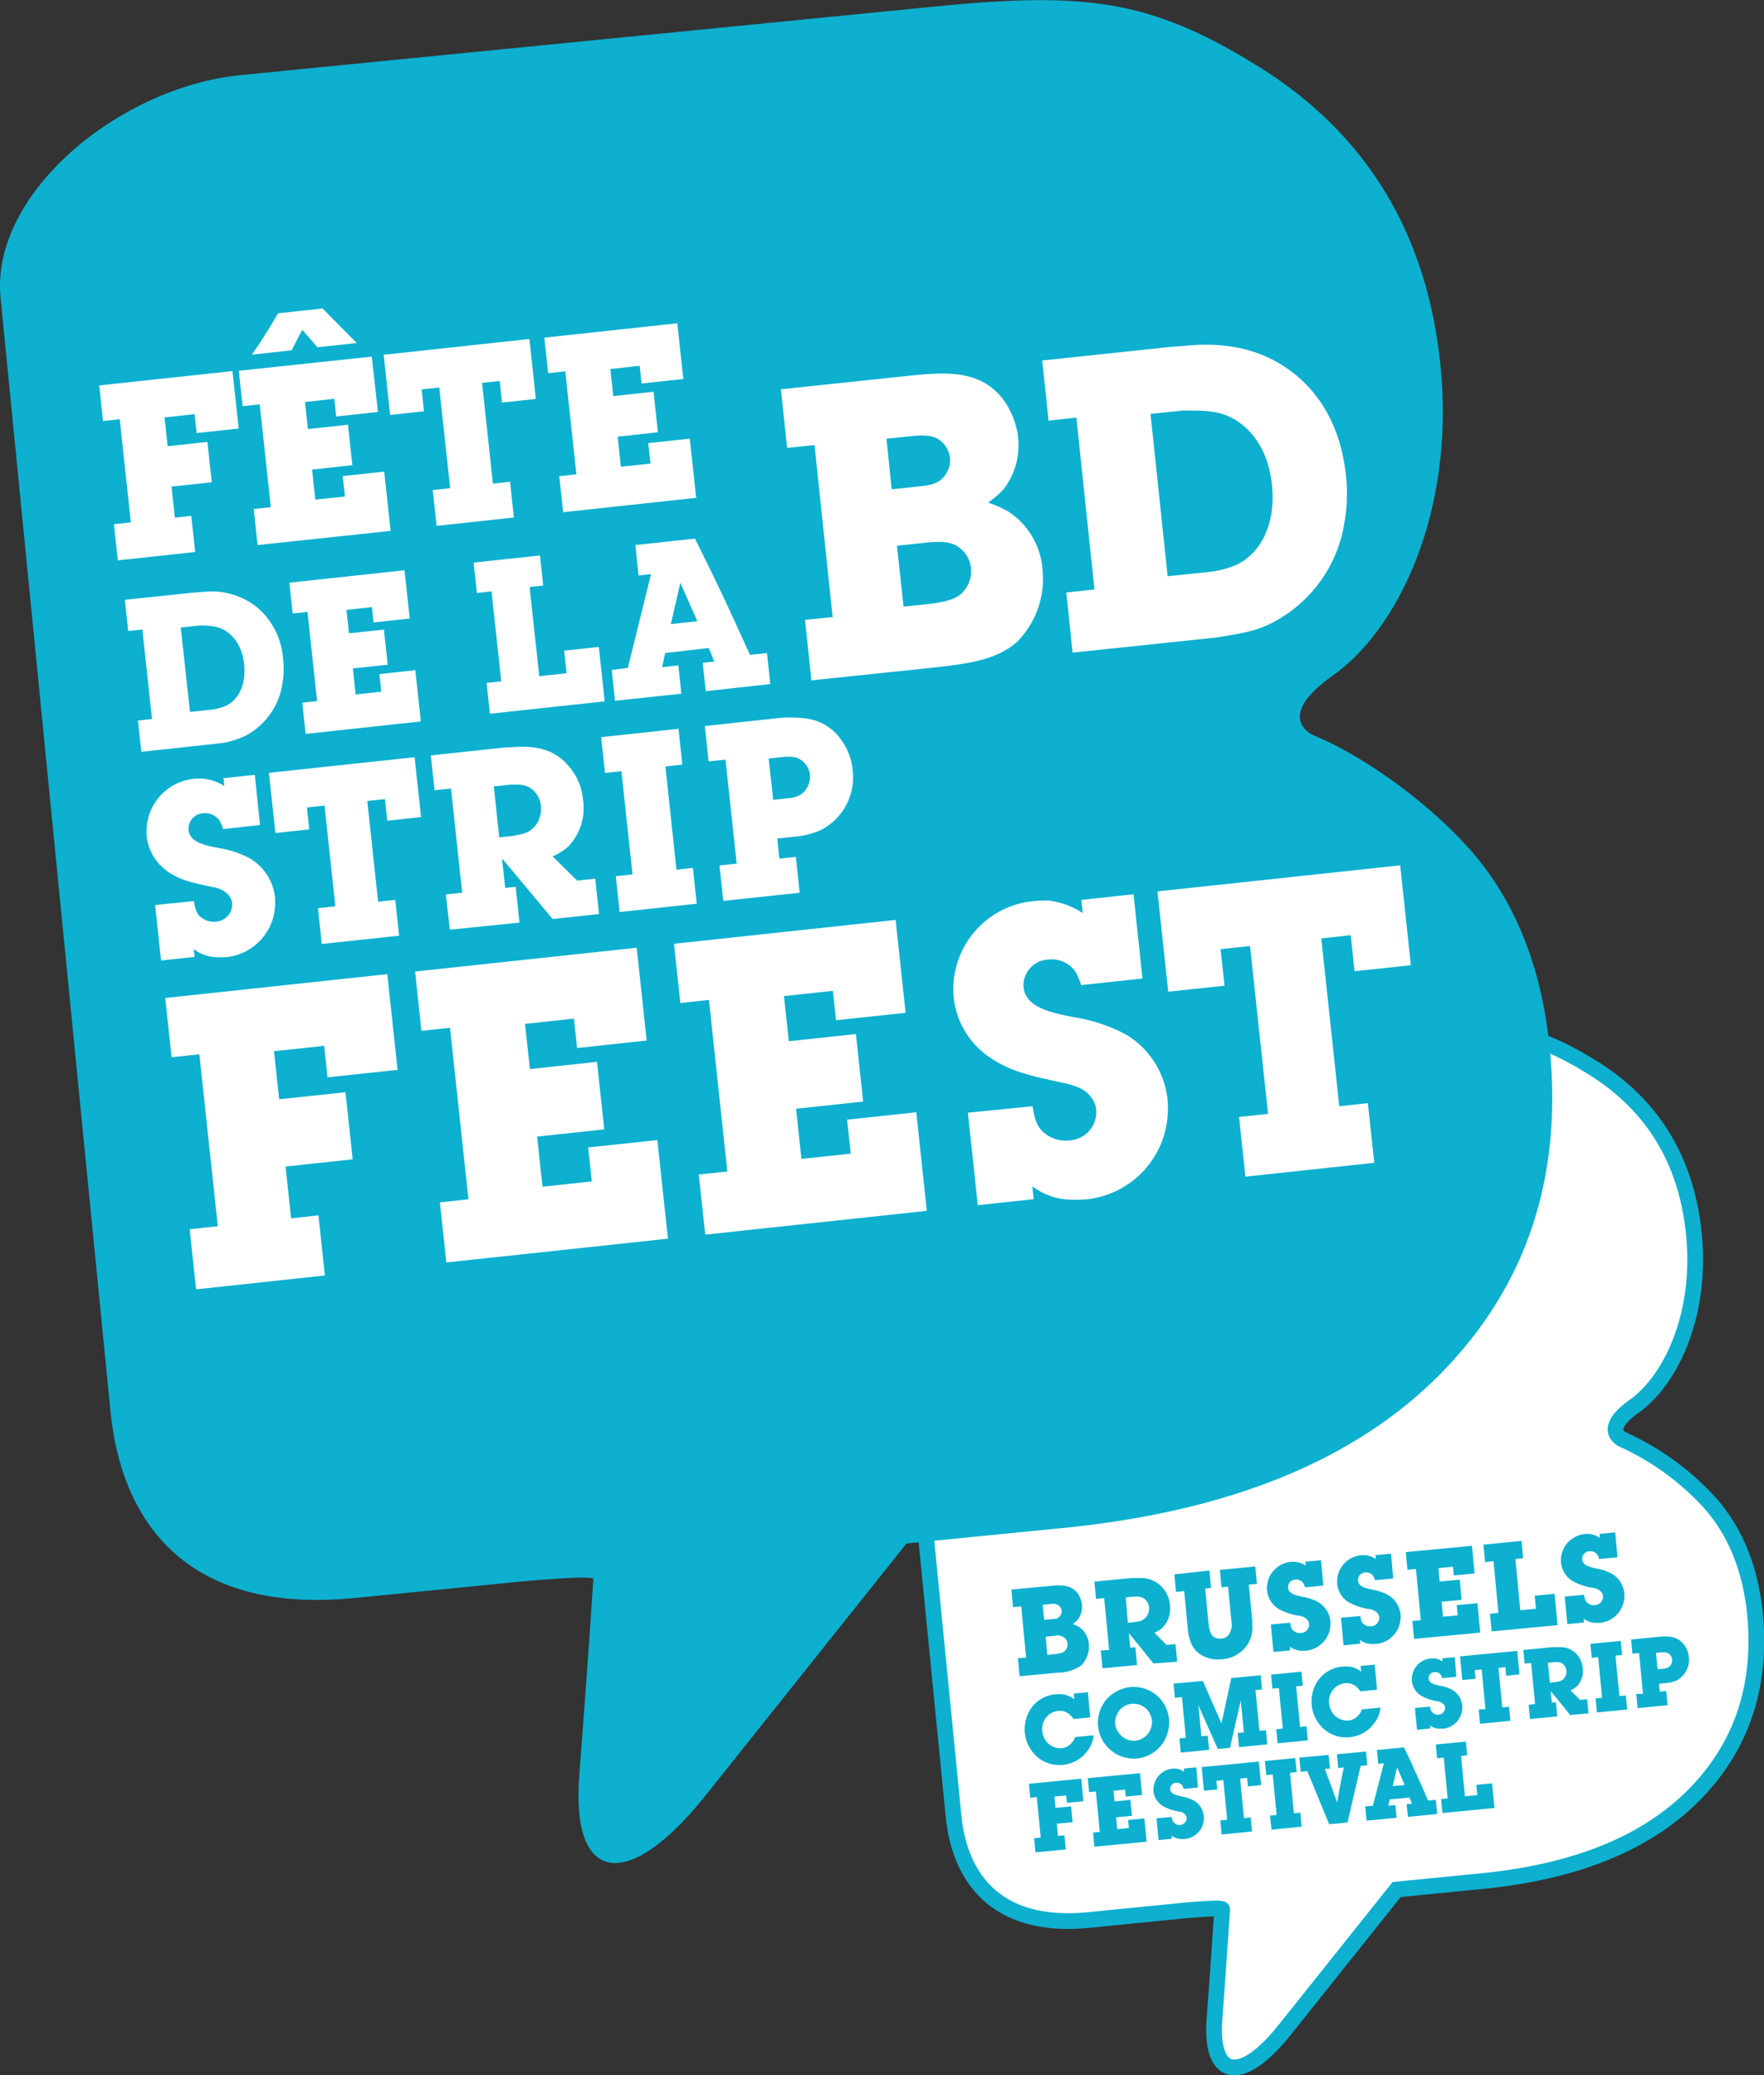 <svg xmlns="http://www.w3.org/2000/svg" xmlns:xlink="http://www.w3.org/1999/xlink" viewBox="0 0 249.27 293.19"><rect x="0" y="0" width="249.27" height="293.19" fill="#333333" stroke="none"/><defs><style>.cls-1,.cls-4{fill:none;}.cls-2{clip-path:url(#clip-path);}.cls-3{fill:#fff;}.cls-4{stroke:#0db0cf;stroke-miterlimit:10;stroke-width:2.22px;}.cls-5{fill:#0db0cf;}</style><clipPath id="clip-path"><rect class="cls-1" width="249.27" height="293.19"/></clipPath></defs><title>Fichier 1</title><g id="Calque_2" data-name="Calque 2"><g id="Calque_1-2" data-name="Calque 1"><g class="cls-2"><path class="cls-3" d="M241.49,212.17a37.42,37.42,0,0,0-12.09-8.76s-3.29-1.33,1.5-4.72c5.17-3.65,9.59-12.87,8.47-24.28Q237.83,158.74,225,150.8c-8.53-5.29-13.59-5.9-25.86-4.69L145,151.48c-9.55,1-19.71,9.31-18.9,17.51l8.65,87.6c.82,8.33,5.72,16,19.15,14.65l13-1.29s5.84-.57,5.81-.2-.49,7.48-1.09,15.47c-.64,8.46,3.79,9.19,9.86,1.62l15.88-19.9,12.27-1.21q19.74-2,29.78-12.18T248,228q-1-9.79-6.47-15.87"/><path class="cls-4" d="M241.49,212.17a37.42,37.42,0,0,0-12.09-8.76s-3.29-1.33,1.5-4.72c5.17-3.65,9.59-12.87,8.47-24.28Q237.83,158.74,225,150.8c-8.53-5.29-13.59-5.9-25.86-4.69L145,151.48c-9.55,1-19.71,9.31-18.9,17.51l8.65,87.6c.82,8.33,5.72,16,19.15,14.65l13-1.29s5.84-.57,5.81-.2-.49,7.48-1.09,15.47c-.64,8.46,3.79,9.19,9.86,1.62l15.88-19.9,12.27-1.21q19.74-2,29.78-12.18T248,228Q247,218.25,241.49,212.17Z"/><path class="cls-5" d="M154.06,242.62l-2.33.23a5.65,5.65,0,0,0-.47-.54,2.09,2.09,0,0,0-1.75-.6,2.41,2.41,0,0,0-.86.25,2.61,2.61,0,0,0-1.37,2.61,3.12,3.12,0,0,0,.29,1,2.54,2.54,0,0,0,2.48,1.4,2,2,0,0,0,1.25-.61,2.1,2.1,0,0,0,.36-.42,3.82,3.82,0,0,0,.26-.54l2.6-.25q0,.31-.09.63a3.78,3.78,0,0,1-.83,1.63,4.47,4.47,0,0,1-.64.73,4.93,4.93,0,0,1-2.81,1.19,4.77,4.77,0,0,1-3.15-.8,5.14,5.14,0,0,1-2.18-3.76,5.27,5.27,0,0,1,.91-3.47,4.68,4.68,0,0,1,3.42-1.94,4.75,4.75,0,0,1,1.31.05,3.48,3.48,0,0,1,1.34.65l-.07-.8,2-.19Z"/><path class="cls-5" d="M157.88,244.42a2.59,2.59,0,0,0,2.59,1.49,2.23,2.23,0,0,0,1-.33,2.62,2.62,0,0,0,1.3-2.53,2.66,2.66,0,0,0-1-1.82,2.71,2.71,0,0,0-1.85-.53,2.61,2.61,0,0,0-1.63.81,2.82,2.82,0,0,0-.71,1.94,2.24,2.24,0,0,0,.28,1m-1.79-4a5.2,5.2,0,0,1,3.64-2.11,5,5,0,0,1,5.48,4.54,5.2,5.2,0,0,1-.81,3.28,5,5,0,0,1-3.71,2.27,5.1,5.1,0,0,1-5.51-4.6,5.21,5.21,0,0,1,.91-3.38"/><path class="cls-5" d="M167.57,245.51l-.55-5.75-1,.09-.19-2,4.15-.38q1.26,2.93,2.63,6l1.38-6.4,4.16-.4.18,2-.92.09.56,5.76.92-.09.19,2-4,.39-.19-2,.88-.08-.44-4.51-1.52,6.69-1.73.16-2.74-6.18.43,4.39.89-.09.2,2-4,.39-.2-2Z"/></g><polygon class="cls-5" points="181.27 244.2 180.72 238.48 179.81 238.56 179.61 236.58 183.9 236.16 184.09 238.15 183.16 238.24 183.71 243.97 184.62 243.88 184.81 245.86 180.54 246.28 180.34 244.29 181.27 244.2"/><g class="cls-2"><path class="cls-5" d="M194.59,238.71l-2.33.23a5.65,5.65,0,0,0-.47-.54,2.05,2.05,0,0,0-1.74-.6,2.5,2.5,0,0,0-.87.25,2.59,2.59,0,0,0-1.36,2.61,2.87,2.87,0,0,0,.29,1,2.52,2.52,0,0,0,2.47,1.4,2,2,0,0,0,1.25-.61,2.1,2.1,0,0,0,.36-.42,3.82,3.82,0,0,0,.26-.54l2.61-.25c0,.21-.06.42-.1.63a3.67,3.67,0,0,1-.83,1.63,4.47,4.47,0,0,1-.64.73,4.86,4.86,0,0,1-2.81,1.19,4.78,4.78,0,0,1-3.15-.8,5.13,5.13,0,0,1-2.17-3.76,5.18,5.18,0,0,1,.9-3.47,4.69,4.69,0,0,1,3.42-1.94,4.75,4.75,0,0,1,1.31.05,3.51,3.51,0,0,1,1.35.65l-.08-.8,2-.19Z"/><path class="cls-5" d="M205.79,236.89l-2,.2a1.63,1.63,0,0,0-.19-.48,1,1,0,0,0-.9-.39.86.86,0,0,0-.82.94c.08.72,1.07.86,1.63,1a5.24,5.24,0,0,1,1.77.61,2.82,2.82,0,0,1,1.34,2.12,2.9,2.9,0,0,1-.14,1.27,3,3,0,0,1-2.56,2.06,6.11,6.11,0,0,1-.62,0,2.24,2.24,0,0,1-1.2-.45l0,.42-1.86.18-.3-3.07,2.15-.2a1.17,1.17,0,0,0,.55,1,1,1,0,0,0,.67.14,1,1,0,0,0,.9-1,.81.81,0,0,0-.2-.45,1.47,1.47,0,0,0-.93-.45,6.7,6.7,0,0,1-2.32-.82,2.76,2.76,0,0,1-1.24-2,2.94,2.94,0,0,1,2.72-3.23h.43a2.56,2.56,0,0,1,1.16.43l0-.44,1.74-.17Z"/></g><polygon class="cls-5" points="214.4 233.22 214.72 236.55 212.84 236.73 212.73 235.53 211.75 235.62 212.28 241.21 213.24 241.12 213.43 243.1 209.14 243.52 208.95 241.53 209.91 241.44 209.37 235.85 208.4 235.95 208.51 237.16 206.64 237.34 206.31 234 214.4 233.22"/><g class="cls-2"><path class="cls-5" d="M219,237.72l.76-.08.45-.08a1.35,1.35,0,0,0,1-.76,1.62,1.62,0,0,0,.13-.81,1.29,1.29,0,0,0-.28-.7c-.38-.49-.84-.49-1.43-.47l-.89.08Zm-2.08,3-.56-5.78-.91.09-.19-1.93,4.11-.4c.31,0,.61,0,.92,0a3.12,3.12,0,0,1,2.61,1.11,3.19,3.19,0,0,1,.75,1.85,3.08,3.08,0,0,1-.85,2.6,2.79,2.79,0,0,1-.87.53l1.35,1.36,1-.1.19,2-2.58.24c-.93-1.15-1.84-2.28-2.76-3.38l.16,1.63.58-.06.19,2-3.86.37-.19-2Z"/></g><polygon class="cls-5" points="226.39 239.85 225.84 234.12 224.93 234.21 224.74 232.23 229.03 231.81 229.22 233.8 228.28 233.89 228.84 239.61 229.75 239.53 229.94 241.51 225.66 241.92 225.47 239.94 226.39 239.85"/><g class="cls-2"><path class="cls-5" d="M234.23,235.82l.87-.08a1.9,1.9,0,0,0,.52-.12,1.16,1.16,0,0,0,.66-1.18,1.05,1.05,0,0,0-.23-.59c-.35-.45-.77-.44-1.31-.42l-.73.07Zm-2.06,3.47-.55-5.76-.94.09-.19-2,3.89-.38a6.91,6.91,0,0,1,1.7,0,2.79,2.79,0,0,1,1.9,1.12,3.38,3.38,0,0,1,.67,1.74,3.28,3.28,0,0,1-1.83,3.35,4.42,4.42,0,0,1-1.47.33l-.91.09.1,1.12.91-.09.2,2-4.24.41-.19-2Z"/></g><polygon class="cls-5" points="147.06 259.6 146.51 253.88 145.59 253.97 145.4 252 152.79 251.28 153.1 254.47 150.77 254.69 150.66 253.65 149 253.81 149.15 255.41 151.36 255.19 151.57 257.43 149.34 257.64 149.5 259.37 150.41 259.28 150.61 261.28 146.32 261.69 146.13 259.69 147.06 259.6"/><polygon class="cls-5" points="161.39 253.59 159.07 253.81 158.98 252.83 157.35 252.99 157.5 254.49 159.73 254.28 159.95 256.52 157.71 256.74 157.88 258.41 159.52 258.25 159.41 257.12 161.71 256.9 162.03 260.18 154.65 260.89 154.46 258.89 155.41 258.8 154.86 253.09 153.9 253.18 153.71 251.21 161.09 250.5 161.39 253.59"/><g class="cls-2"><path class="cls-5" d="M169.28,252.53l-2,.2a2.13,2.13,0,0,0-.2-.48,1,1,0,0,0-.9-.39.86.86,0,0,0-.82.94c.09.72,1.08.86,1.63,1a5.24,5.24,0,0,1,1.77.61,2.85,2.85,0,0,1,1.35,2.12,3.25,3.25,0,0,1-.14,1.27,3,3,0,0,1-2.56,2,3.81,3.81,0,0,1-.63,0,2.26,2.26,0,0,1-1.2-.46l0,.43-1.86.18-.29-3.07,2.15-.2a1.18,1.18,0,0,0,.54,1,1.12,1.12,0,0,0,.67.14,1,1,0,0,0,.9-1,.86.86,0,0,0-.19-.45,1.52,1.52,0,0,0-.94-.46,6.38,6.38,0,0,1-2.32-.82,2.74,2.74,0,0,1-1.24-2,3,3,0,0,1,2.73-3.23,3.47,3.47,0,0,1,.43,0,2.41,2.41,0,0,1,1.15.43l0-.44,1.74-.17Z"/></g><polygon class="cls-5" points="177.89 248.86 178.21 252.19 176.34 252.37 176.22 251.17 175.24 251.26 175.78 256.85 176.73 256.76 176.92 258.74 172.63 259.16 172.44 257.17 173.41 257.08 172.87 251.49 171.89 251.58 172.01 252.8 170.13 252.98 169.81 249.64 177.89 248.86"/><polygon class="cls-5" points="180.4 256.4 179.85 250.68 178.94 250.77 178.75 248.78 183.03 248.37 183.23 250.35 182.29 250.44 182.84 256.17 183.75 256.08 183.94 258.06 179.67 258.48 179.47 256.49 180.4 256.4"/><g class="cls-2"><path class="cls-5" d="M187.75,247.92l.19,1.92-.72.07,1.74,4.72c.17-1,.34-2,.52-2.93.13-.7.27-1.37.42-2l-.79.08-.19-1.95,4.11-.39.19,1.94-.95.09-1.85,8-2.59.25-3.1-7.51-.93.09-.19-2Z"/><path class="cls-5" d="M196.79,252.33l1.7-.16-1.06-2.48ZM194,255.1l1.56-6-.8.08-.19-1.95,3.82-.37c.47,1,1,2,1.41,3,.7,1.51,1.36,3,2,4.51l1.09-.1.2,2-4.14.4-.18-1.79.75-.07-.35-.87-2.79.27-.2.89,1-.1.18,1.8-4.25.41-.19-2Z"/></g><polygon class="cls-5" points="204.57 254.07 204.02 248.3 203.08 248.4 202.89 246.45 207.14 246.04 207.33 247.97 206.46 248.06 207.01 253.77 208.76 253.6 208.62 252.15 210.84 251.93 211.18 255.42 203.83 256.13 203.64 254.16 204.57 254.07"/><g class="cls-2"><path class="cls-5" d="M148,233.79l1.17-.12c.94-.12,1.24-.27,1.5-.68a1.27,1.27,0,0,0-.06-1.44,1.58,1.58,0,0,0-1.54-.46l-1.31.13Zm-.45-4.95,1.15-.11c.51,0,.91-.1,1.16-.55a1,1,0,0,0,.16-.63,1.11,1.11,0,0,0-.37-.71,1.47,1.47,0,0,0-1.14-.24l-1.17.11ZM145,234.19l-.69-7.25-1.16.11-.23-2.48,5.64-.54c1.35-.11,2.75-.17,3.68,1a3.39,3.39,0,0,1,.65,1.67,3,3,0,0,1-.64,2.17,3.48,3.48,0,0,1-.65.56,7.38,7.38,0,0,1,.81.36,3.23,3.23,0,0,1,1.45,2.46,3.79,3.79,0,0,1-1.09,3.05,5.89,5.89,0,0,1-3.32,1l-5.36.51-.25-2.56Z"/><path class="cls-5" d="M159.38,229.25l1-.1.57-.1a1.72,1.72,0,0,0,1.25-1,2,2,0,0,0,.17-1,1.63,1.63,0,0,0-.35-.88c-.48-.63-1.06-.62-1.82-.61l-1.12.11Zm-2.65,3.84-.7-7.32-1.15.11-.23-2.44,5.21-.5c.38,0,.77,0,1.16,0a4,4,0,0,1,3.3,1.41,4.1,4.1,0,0,1,1,2.35,3.91,3.91,0,0,1-1.08,3.29,3.78,3.78,0,0,1-1.1.67l1.7,1.73,1.27-.13.24,2.5L163,235c-1.18-1.45-2.34-2.89-3.49-4.28l.2,2.06.73-.07.24,2.51-4.89.47-.24-2.52Z"/><path class="cls-5" d="M170.9,221.87l.23,2.47-.82.08.47,5a4.29,4.29,0,0,0,.07.5c.25,1.39,1,1.63,1.66,1.57a1.53,1.53,0,0,0,1-.4,2.42,2.42,0,0,0,.49-2.11l-.46-4.83-.93.09-.23-2.46,5-.48.23,2.46-1.14.11.49,5.09c0,.26,0,.52,0,.77a4.2,4.2,0,0,1-1.14,3.19,4.66,4.66,0,0,1-3.19,1.49,4.45,4.45,0,0,1-3.49-1.06,4,4,0,0,1-.86-1.28,7.73,7.73,0,0,1-.44-2l-.5-5.29-1.16.11-.23-2.47Z"/><path class="cls-5" d="M187,224l-2.59.25a2.57,2.57,0,0,0-.25-.61,1.22,1.22,0,0,0-1.14-.49,1.09,1.09,0,0,0-1,1.19c.11.9,1.36,1.09,2.06,1.25a6.82,6.82,0,0,1,2.25.77A3.63,3.63,0,0,1,188,229a4.16,4.16,0,0,1-.18,1.6,3.85,3.85,0,0,1-3.25,2.6,6,6,0,0,1-.79,0,2.77,2.77,0,0,1-1.52-.58l.05.54-2.36.22-.37-3.89,2.73-.24c.09.55.16,1,.69,1.27a1.37,1.37,0,0,0,.84.18,1.21,1.21,0,0,0,1.15-1.29,1,1,0,0,0-.25-.57,1.91,1.91,0,0,0-1.18-.58,8.2,8.2,0,0,1-2.94-1,3.47,3.47,0,0,1-1.57-2.53,3.73,3.73,0,0,1,3.46-4.09c.21,0,.53,0,.54,0a3.3,3.3,0,0,1,1.47.55l-.06-.56,2.21-.21Z"/><path class="cls-5" d="M196.87,223l-2.58.24a2.57,2.57,0,0,0-.25-.61,1.24,1.24,0,0,0-1.14-.49,1.09,1.09,0,0,0-1,1.19c.11.91,1.36,1.09,2.06,1.25a6.79,6.79,0,0,1,2.24.78,3.63,3.63,0,0,1,1.71,2.69,4,4,0,0,1-.19,1.6,3.81,3.81,0,0,1-3.24,2.6,6,6,0,0,1-.79,0,2.77,2.77,0,0,1-1.52-.58l.05.54-2.36.23-.37-3.9,2.73-.24c.09.55.16,1,.68,1.27a1.41,1.41,0,0,0,.85.19,1.22,1.22,0,0,0,1.15-1.29,1.1,1.1,0,0,0-.25-.58,1.86,1.86,0,0,0-1.19-.57,8.44,8.44,0,0,1-2.93-1,3.45,3.45,0,0,1-1.57-2.53,3.73,3.73,0,0,1,3.46-4.08c.21,0,.53,0,.54,0a3.3,3.3,0,0,1,1.47.55l-.06-.56,2.2-.21Z"/></g><polygon class="cls-5" points="208.37 222.29 205.44 222.57 205.32 221.33 203.26 221.53 203.44 223.43 206.27 223.16 206.54 226.01 203.71 226.28 203.91 228.39 205.99 228.2 205.85 226.76 208.77 226.49 209.17 230.64 199.82 231.53 199.58 229 200.78 228.89 200.09 221.65 198.89 221.77 198.65 219.27 208 218.38 208.37 222.29"/><polygon class="cls-5" points="211.74 227.86 211.05 220.56 209.86 220.67 209.62 218.21 215.01 217.69 215.24 220.14 214.14 220.25 214.83 227.48 217.05 227.27 216.87 225.43 219.68 225.16 220.1 229.59 210.79 230.47 210.55 227.97 211.74 227.86"/><g class="cls-2"><path class="cls-5" d="M228.56,220l-2.59.25a2.57,2.57,0,0,0-.25-.61,1.22,1.22,0,0,0-1.14-.49,1.07,1.07,0,0,0-1,1.19c.1.9,1.35,1.08,2,1.25a6.82,6.82,0,0,1,2.25.77,3.63,3.63,0,0,1,1.7,2.7,4.16,4.16,0,0,1-.18,1.6,3.83,3.83,0,0,1-3.25,2.6,6,6,0,0,1-.79,0,2.77,2.77,0,0,1-1.52-.58l.05.54-2.36.22-.37-3.89,2.73-.25c.09.56.16,1,.69,1.28a1.38,1.38,0,0,0,.84.18,1.2,1.2,0,0,0,1.15-1.29,1,1,0,0,0-.25-.57,1.91,1.91,0,0,0-1.18-.58,8.2,8.2,0,0,1-2.94-1,3.47,3.47,0,0,1-1.56-2.53,3.94,3.94,0,0,1,.53-2.33,3.9,3.9,0,0,1,2.92-1.76c.21,0,.53,0,.55,0a3.26,3.26,0,0,1,1.46.55l0-.56,2.2-.21Z"/><path class="cls-5" d="M207.38,119.63c-6.59-7.28-15.81-13.34-21.72-15.73,0,0-5.91-2.4,2.69-8.47,9.3-6.57,17.24-23.14,15.22-43.64Q200.78,23.64,177.8,9.37C162.47-.13,153.37-1.23,131.32,1L34,10.61C16.88,12.3-1.37,27.33.08,42.06L15.62,199.44c1.48,15,10.27,28.7,34.41,26.32l23.38-2.31s10.48-1,10.44-.37-.88,13.45-2,27.81c-1.15,15.19,6.82,16.5,17.73,2.91l28.52-35.75,22.05-2.18q35.46-3.5,53.5-21.88T219,148.15q-1.74-17.6-11.62-28.52"/></g><polygon class="cls-3" points="30.78 173.23 28.17 148.94 24.25 149.36 23.35 140.99 54.73 137.62 56.18 151.14 46.28 152.2 45.81 147.75 38.72 148.51 39.45 155.3 48.82 154.3 49.84 163.78 40.35 164.8 41.14 172.12 45 171.7 45.91 180.19 27.71 182.15 26.8 173.66 30.78 173.23"/><polygon class="cls-3" points="91.38 147 81.55 148.06 81.1 143.9 74.19 144.65 74.88 151.03 84.36 150.01 85.39 159.55 75.9 160.57 76.66 167.65 83.63 166.9 83.11 162.1 92.89 161.06 94.39 174.99 63.07 178.35 62.16 169.86 66.2 169.43 63.59 145.19 59.55 145.63 58.66 137.25 89.97 133.89 91.38 147"/><polygon class="cls-3" points="127.97 143.08 118.14 144.13 117.69 139.98 110.78 140.72 111.47 147.1 120.95 146.08 121.97 155.62 112.49 156.64 113.25 163.72 120.22 162.98 119.7 158.18 129.48 157.13 130.97 171.06 99.66 174.42 98.74 165.93 102.78 165.5 100.18 141.26 96.14 141.7 95.24 133.33 126.56 129.96 127.97 143.08"/><g class="cls-2"><path class="cls-3" d="M161.44,138.24l-8.66.93a9,9,0,0,0-.87-2,4.14,4.14,0,0,0-3.85-1.6,3.64,3.64,0,0,0-3.41,4c.38,3,4.59,3.59,6.95,4.11a23.22,23.22,0,0,1,7.56,2.5,12.19,12.19,0,0,1,5.81,9,13.47,13.47,0,0,1-.54,5.39,12.83,12.83,0,0,1-10.78,8.85,19.61,19.61,0,0,1-2.66.05,9.25,9.25,0,0,1-5.11-1.88l.19,1.82-7.9.85-1.4-13.06,9.14-.92c.31,1.86.58,3.25,2.35,4.25a4.64,4.64,0,0,0,2.84.58,4,4,0,0,0,3.8-4.37,3.49,3.49,0,0,0-.86-1.92c-.81-.92-1.75-1.41-4-1.88-3.52-.81-6.84-1.34-9.9-3.38a11.69,11.69,0,0,1-5.35-8.43,12.5,12.5,0,0,1,11.43-13.84c.7-.07,1.77-.07,1.83-.08A11.09,11.09,0,0,1,153,129l-.2-1.87,7.38-.79Z"/></g><polygon class="cls-3" points="197.86 122.25 199.37 136.36 191.41 137.21 190.87 132.12 186.71 132.57 189.25 156.28 193.29 155.84 194.2 164.27 175.99 166.23 175.09 157.8 179.19 157.36 176.64 133.65 172.48 134.09 173.04 139.25 165.08 140.1 163.56 125.93 197.86 122.25"/><g class="cls-2"><path class="cls-3" d="M36.74,116.56l-5.21.56A4.85,4.85,0,0,0,31,115.9a2.43,2.43,0,0,0-2.3-1,2.17,2.17,0,0,0-2.05,2.42c.23,1.82,2.75,2.16,4.17,2.47a13.74,13.74,0,0,1,4.53,1.5,7.3,7.3,0,0,1,3.5,5.38,8.34,8.34,0,0,1-.33,3.24,7.71,7.71,0,0,1-6.47,5.31,13.83,13.83,0,0,1-1.6,0,5.58,5.58,0,0,1-3.07-1.13l.12,1.09-4.74.51-.84-7.83,5.48-.56c.19,1.12.35,2,1.41,2.55a2.77,2.77,0,0,0,1.71.35,2.43,2.43,0,0,0,2.28-2.62,2.11,2.11,0,0,0-.52-1.16,3.85,3.85,0,0,0-2.39-1.13c-2.12-.48-4.11-.8-5.94-2a7,7,0,0,1-3.21-5.06A7.49,7.49,0,0,1,27.6,110c.43,0,1.07,0,1.1,0a6.61,6.61,0,0,1,3,1.06l-.12-1.12,4.43-.48Z"/></g><polygon class="cls-3" points="58.59 106.97 59.5 115.43 54.73 115.95 54.4 112.89 51.9 113.16 53.43 127.39 55.85 127.13 56.4 132.19 45.47 133.36 44.93 128.3 47.39 128.04 45.86 113.81 43.37 114.07 43.7 117.17 38.92 117.68 38 109.18 58.59 106.97"/><g class="cls-2"><path class="cls-3" d="M70.55,118.3l1.93-.21,1.15-.23a3.4,3.4,0,0,0,2.49-2,4.08,4.08,0,0,0,.31-2.06,3.2,3.2,0,0,0-.73-1.77c-1-1.25-2.15-1.23-3.68-1.17l-2.24.24Zm-5.24,7.81-1.58-14.72-2.32.25-.53-4.92,10.47-1.12c.78,0,1.55-.1,2.33-.11,2.67,0,4.9.61,6.7,2.76a8.25,8.25,0,0,1,2,4.7,7.83,7.83,0,0,1-2.09,6.65,7.6,7.6,0,0,1-2.2,1.38l3.46,3.43,2.56-.28.54,5-6.57.7c-2.41-2.9-4.78-5.77-7.14-8.54l.45,4.14,1.48-.15.54,5.06-9.84,1L63,126.36Z"/></g><polygon class="cls-3" points="89.38 123.53 87.81 108.95 85.49 109.2 84.95 104.14 95.88 102.96 96.42 108.02 94.03 108.28 95.59 122.86 97.91 122.61 98.46 127.67 87.56 128.84 87.02 123.78 89.38 123.53"/><g class="cls-2"><path class="cls-3" d="M109.26,113l2.21-.24a4.25,4.25,0,0,0,1.32-.31,3,3,0,0,0,1.66-3,2.74,2.74,0,0,0-.62-1.49c-.91-1.15-2-1.11-3.35-1l-1.86.2ZM104.1,122l-1.58-14.69-2.39.26-.53-5,9.91-1.07a16.81,16.81,0,0,1,4.33,0,7.09,7.09,0,0,1,4.89,2.82,8.67,8.67,0,0,1,1.75,4.39,8.36,8.36,0,0,1-4.59,8.6,11.38,11.38,0,0,1-3.74.9l-2.32.25.31,2.84,2.32-.24.54,5.06-10.79,1.15-.54-5Z"/><path class="cls-3" d="M26.85,100.58l2.89-.31a7.43,7.43,0,0,0,2.13-.54c2.17-1,2.88-3.51,2.63-5.89-.37-3.37-2.34-4.79-3.61-5.18a8.84,8.84,0,0,0-3-.26l-2.35.25Zm-5.37,1L20.12,88.93l-2,.22-.48-4.41,9.46-1,2-.15a10.18,10.18,0,0,1,7.25,2.23,10.51,10.51,0,0,1,3.66,7.36,11.67,11.67,0,0,1-.1,3.37,10,10,0,0,1-5.08,7.32,11.46,11.46,0,0,1-4.31,1.2l-10.55,1.14-.48-4.41Z"/></g><polygon class="cls-3" points="57.9 87.38 52.79 87.93 52.55 85.77 48.96 86.16 49.32 89.47 54.25 88.94 54.79 93.9 49.86 94.43 50.25 98.11 53.88 97.72 53.61 95.23 58.69 94.68 59.47 101.92 43.19 103.68 42.72 99.27 44.81 99.04 43.45 86.44 41.36 86.67 40.89 82.32 57.16 80.56 57.9 87.38"/><polygon class="cls-3" points="70.83 96.26 69.46 83.54 67.39 83.77 66.93 79.48 76.3 78.47 76.76 82.72 74.84 82.93 76.2 95.53 80.06 95.11 79.72 91.92 84.62 91.39 85.45 99.08 69.23 100.83 68.76 96.48 70.83 96.26"/><g class="cls-2"><path class="cls-3" d="M94.8,88.17l3.74-.41-2.4-5.43Zm-6.08,6.19L92,81.11l-1.76.19L89.78,77l8.42-.91c1.07,2.16,2.17,4.35,3.2,6.52,1.59,3.31,3.08,6.59,4.58,9.91l2.4-.26.47,4.38-9.12,1-.43-4,1.64-.18-.79-1.91L94,92.25l-.44,2L95.86,94l.42,4-9.37,1-.47-4.35Z"/></g><polygon class="cls-3" points="18.49 73.8 16.92 59.22 14.56 59.48 14.02 54.45 32.85 52.42 33.73 60.54 27.79 61.18 27.5 58.51 23.25 58.97 23.69 63.04 29.31 62.43 29.93 68.13 24.24 68.74 24.71 73.13 27.03 72.88 27.58 77.98 16.65 79.16 16.1 74.06 18.49 73.8"/><g class="cls-2"><path class="cls-3" d="M50.41,48.46l-5.55.6-2.15-2.47-1.5,2.9-5.62.61c.58-.85,1.17-1.69,1.71-2.57.71-1.07,1.33-2.17,2-3.27l6.28-.68Zm3,9.74-5.9.64-.27-2.5-4.14.45.41,3.83L49.17,60l.62,5.72-5.69.62.46,4.25,4.18-.45-.31-2.88,5.86-.64L55.2,75,36.4,77l-.55-5.09,2.42-.26L36.7,57.12l-2.42.26-.54-5,18.79-2Z"/></g><polygon class="cls-3" points="74.81 47.89 75.72 56.36 70.94 56.87 70.61 53.82 68.12 54.09 69.65 68.32 72.08 68.06 72.62 73.11 61.7 74.29 61.15 69.23 63.61 68.97 62.07 54.74 59.58 55.01 59.91 58.1 55.13 58.62 54.22 50.12 74.81 47.89"/><polygon class="cls-3" points="96.56 53.54 90.66 54.18 90.39 51.68 86.25 52.13 86.66 55.96 92.35 55.34 92.97 61.07 87.28 61.69 87.74 65.94 91.92 65.49 91.61 62.6 97.47 61.97 98.38 70.33 79.58 72.36 79.03 67.27 81.45 67.01 79.88 52.46 77.46 52.72 76.92 47.7 95.71 45.67 96.56 53.54"/><g class="cls-2"><path class="cls-3" d="M127.68,85.7l3.92-.41c3.15-.45,4.16-1,5-2.36a4.21,4.21,0,0,0-.27-4.83c-1.42-1.69-3.07-1.63-5.19-1.47l-4.39.47ZM126,69.13l3.86-.41c1.7-.18,3-.38,3.89-1.89a3.4,3.4,0,0,0,.49-2.12A3.6,3.6,0,0,0,133,62.35c-1-.89-2.34-.88-3.81-.78l-3.92.41Zm-8.34,18.05-2.56-24.3-3.87.4L110.35,55l18.91-2c4.52-.42,9.22-.68,12.36,3.25a11.22,11.22,0,0,1,2.25,5.57,10.17,10.17,0,0,1-2.07,7.32A13.73,13.73,0,0,1,139.63,71a17.6,17.6,0,0,1,2.73,1.19,10.7,10.7,0,0,1,4.95,8.18,12.65,12.65,0,0,1-3.54,10.26c-2.92,2.67-7.25,3.13-11.11,3.6l-18,1.89-.9-8.55Z"/><path class="cls-3" d="M165,81.41l5.56-.58a13.93,13.93,0,0,0,4.1-1c4.17-2,5.56-6.74,5.08-11.31-.68-6.5-4.47-9.23-6.91-10-1.35-.45-2.72-.54-5.74-.52l-4.51.47Zm-10.34,1.86L152.1,59l-3.93.42-.89-8.49L165.49,49c1.23-.07,2.52-.21,3.76-.28,5.25-.2,9.93,1,13.95,4.33,2.54,2.16,6.16,6.22,7,14.18a23,23,0,0,1-.2,6.48,19.25,19.25,0,0,1-9.83,14.06c-2.12,1.17-3.74,1.58-8.28,2.29l-20.32,2.14-.89-8.49Z"/></g></g></g></svg>